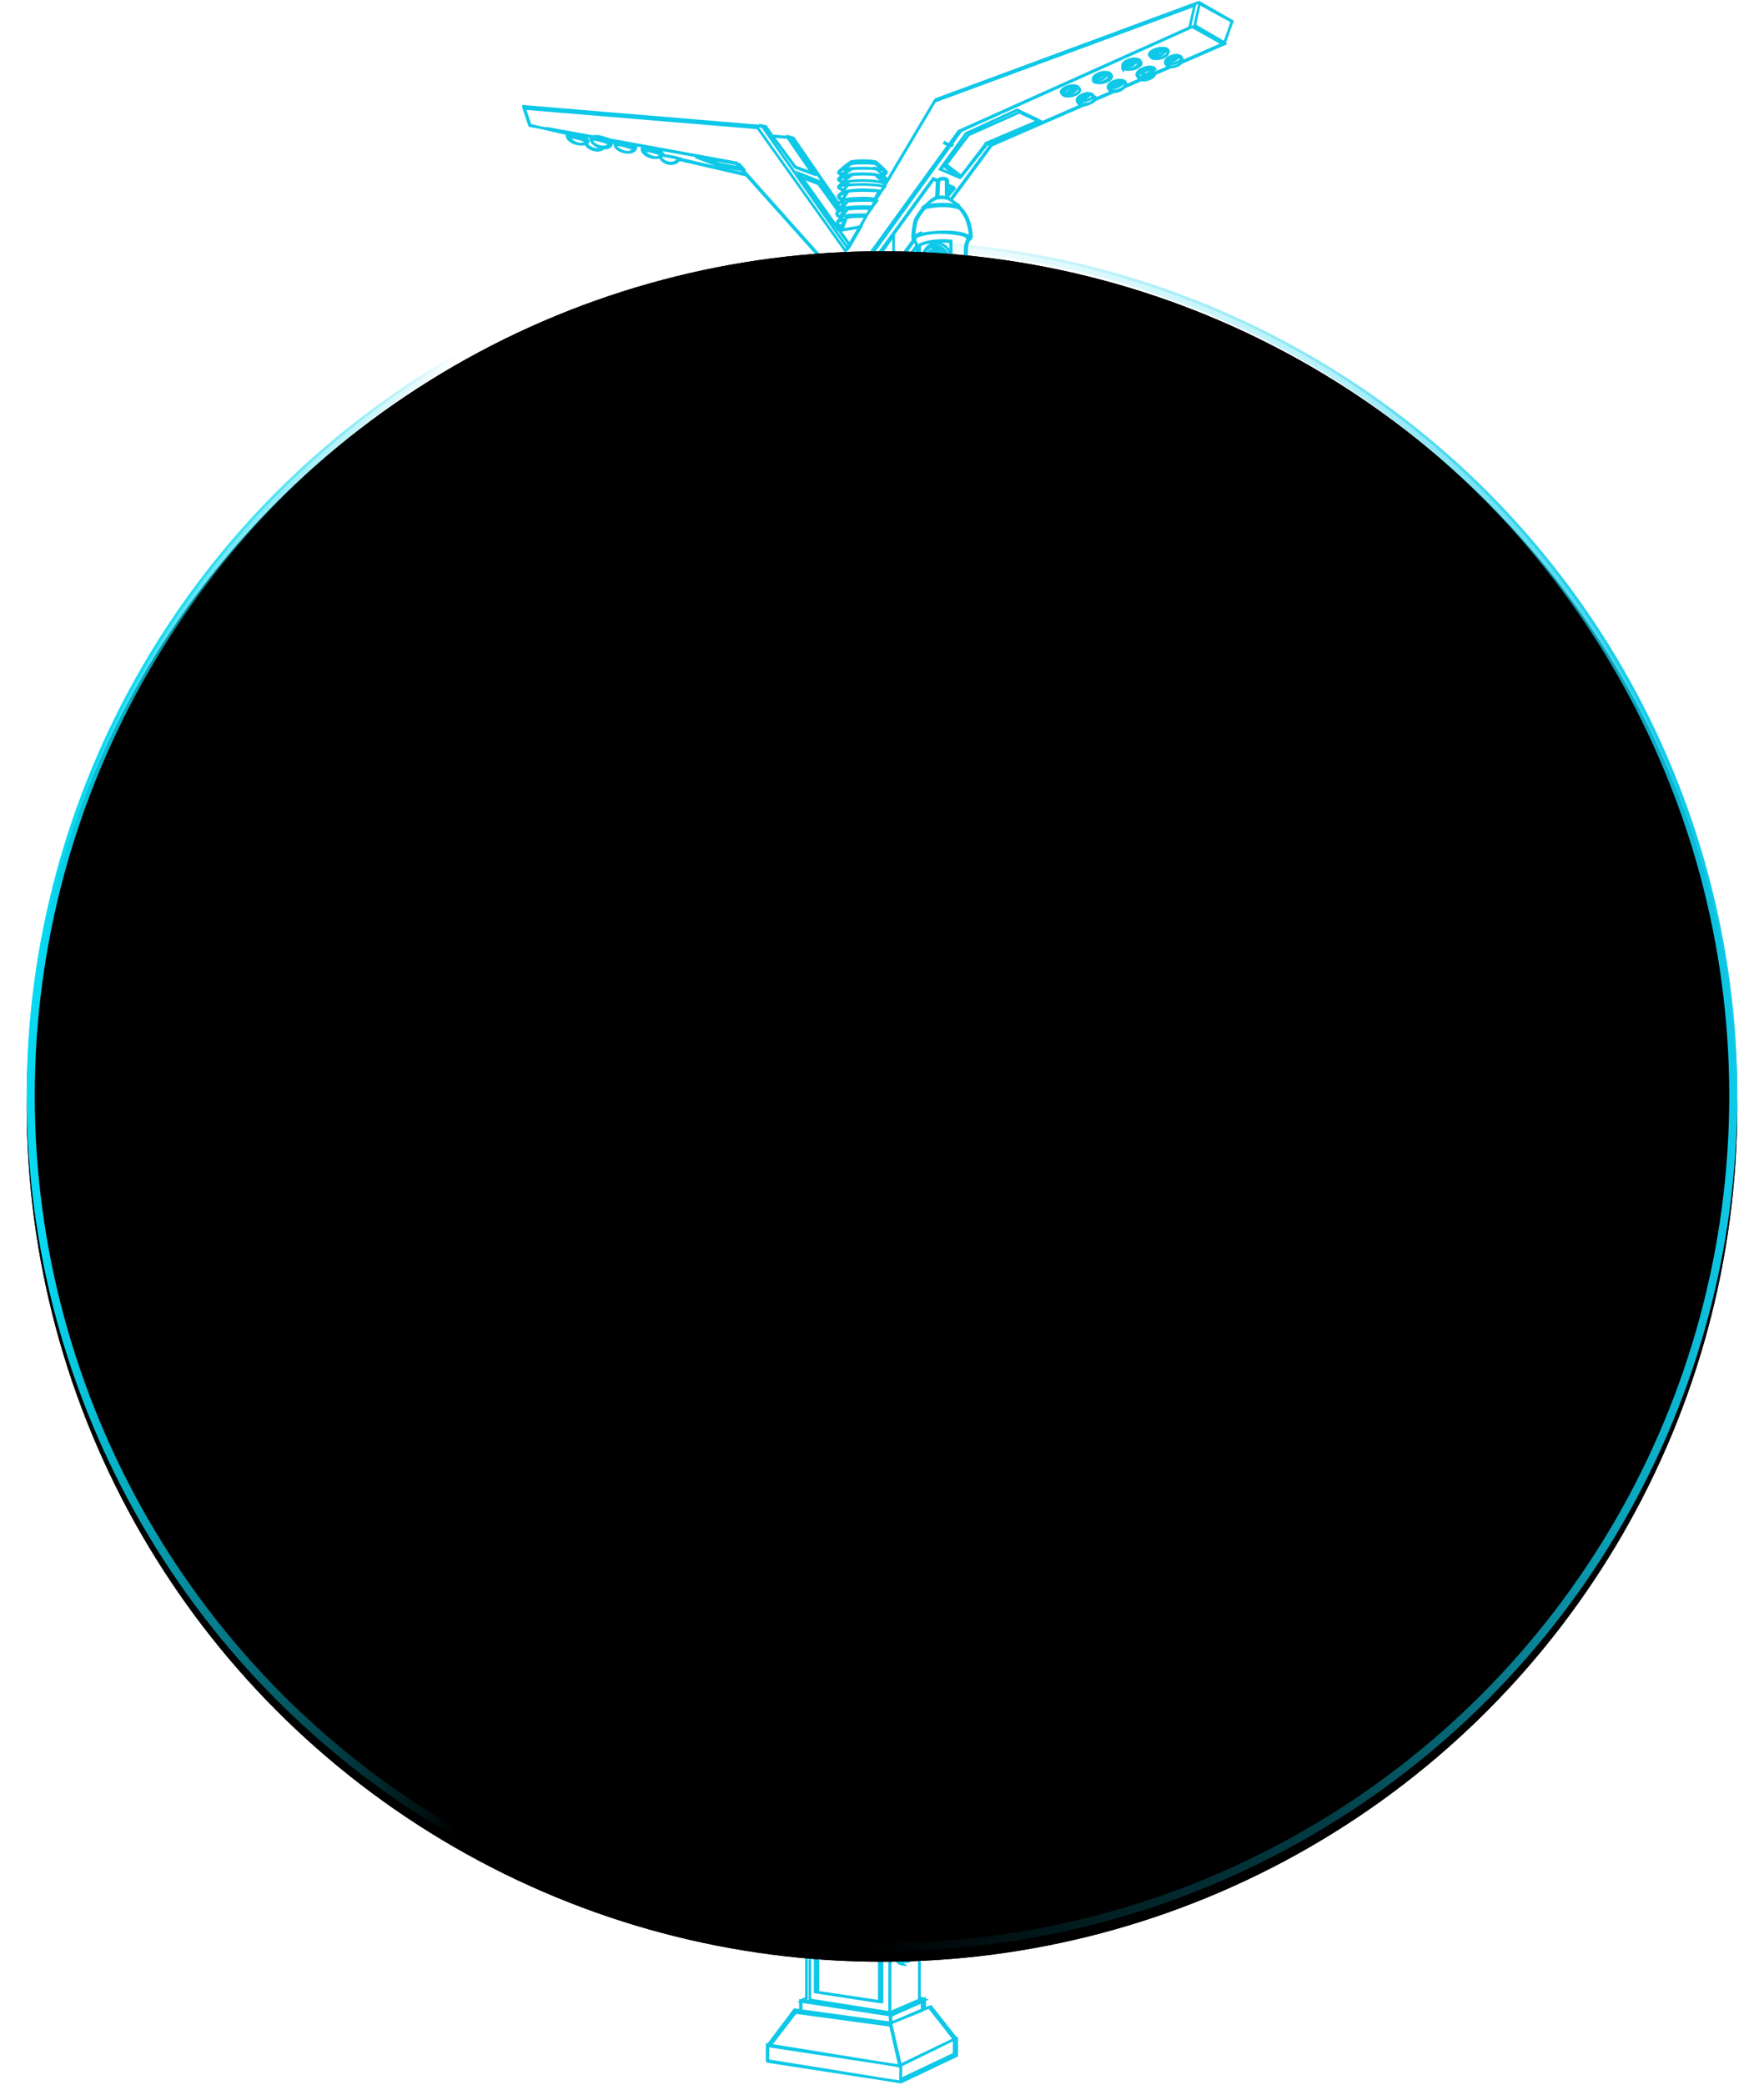 <?xml version="1.0" encoding="UTF-8"?>
<svg width="660px" height="780px" viewBox="0 0 660 780" version="1.1" xmlns="http://www.w3.org/2000/svg" xmlns:xlink="http://www.w3.org/1999/xlink">
    <title>灯杆</title>
    <defs>
        <linearGradient x1="100%" y1="50%" x2="1.027%" y2="50%" id="linearGradient-1">
            <stop stop-color="#0ECAE9" offset="0%"></stop>
            <stop stop-color="#0CCFEC" stop-opacity="0.296" offset="23.946%"></stop>
            <stop stop-color="#0BD1ED" stop-opacity="0" offset="51.171%"></stop>
            <stop stop-color="#0AD3EE" stop-opacity="0" offset="75.59%"></stop>
            <stop stop-color="#08D8F1" offset="100%"></stop>
        </linearGradient>
        <circle id="path-2" cx="320" cy="409" r="320"></circle>
        <filter x="-1.1%" y="-0.8%" width="102.2%" height="102.2%" filterUnits="objectBoundingBox" id="filter-3">
            <feGaussianBlur stdDeviation="1" in="SourceGraphic"></feGaussianBlur>
        </filter>
        <filter x="-1.6%" y="-1.2%" width="103.1%" height="103.1%" filterUnits="objectBoundingBox" id="filter-4">
            <feOffset dx="0" dy="2" in="SourceAlpha" result="shadowOffsetOuter1"></feOffset>
            <feMorphology radius="1" operator="erode" in="SourceAlpha" result="shadowInner"></feMorphology>
            <feOffset dx="0" dy="2" in="shadowInner" result="shadowInner"></feOffset>
            <feComposite in="shadowOffsetOuter1" in2="shadowInner" operator="out" result="shadowOffsetOuter1"></feComposite>
            <feGaussianBlur stdDeviation="2" in="shadowOffsetOuter1" result="shadowBlurOuter1"></feGaussianBlur>
            <feColorMatrix values="0 0 0 0 0.031   0 0 0 0 0.847   0 0 0 0 0.945  0 0 0 0 0" type="matrix" in="shadowBlurOuter1"></feColorMatrix>
        </filter>
        <circle id="path-5" cx="320" cy="409" r="320"></circle>
        <filter x="-1.6%" y="-1.2%" width="103.1%" height="103.1%" filterUnits="objectBoundingBox" id="filter-6">
            <feGaussianBlur stdDeviation="2" in="SourceGraphic"></feGaussianBlur>
        </filter>
        <filter x="-2.0%" y="-1.7%" width="104.1%" height="104.1%" filterUnits="objectBoundingBox" id="filter-7">
            <feOffset dx="0" dy="2" in="SourceAlpha" result="shadowOffsetOuter1"></feOffset>
            <feMorphology radius="3" operator="erode" in="SourceAlpha" result="shadowInner"></feMorphology>
            <feOffset dx="0" dy="2" in="shadowInner" result="shadowInner"></feOffset>
            <feComposite in="shadowOffsetOuter1" in2="shadowInner" operator="out" result="shadowOffsetOuter1"></feComposite>
            <feGaussianBlur stdDeviation="2" in="shadowOffsetOuter1" result="shadowBlurOuter1"></feGaussianBlur>
            <feColorMatrix values="0 0 0 0 0.031   0 0 0 0 0.847   0 0 0 0 0.945  0 0 0 0 0" type="matrix" in="shadowBlurOuter1"></feColorMatrix>
        </filter>
    </defs>
    <g id="页面-1" stroke="none" stroke-width="1" fill="none" fill-rule="evenodd">
        <g id="默认" transform="translate(-774, -109)">
            <g id="杆图" transform="translate(747, 110)">
                <g id="灯杆" transform="translate(37, 0)">
                    <path d="M438.133,0 L451,7.088 L448.006,15.349 L448.157,15.435 L431.943,22.497 C431.422,23.1 430.512,23.638 429.46,23.912 C429.056,24.011 428.642,24.064 428.226,24.067 L428.045,24.07 L421.361,26.975 C420.854,27.61 419.911,28.183 418.813,28.468 C418.41,28.569 417.995,28.621 417.58,28.624 L417.569,28.624 L410.611,31.649 C410.115,32.304 409.151,32.9 408.024,33.193 C407.62,33.294 407.206,33.346 406.79,33.349 L406.717,33.349 L398.94,36.73 C398.425,37.347 397.501,37.9 396.429,38.178 C396.137,38.254 395.839,38.304 395.539,38.33 L360.996,53.353 L345.935,73.747 L345.714,73.578 L360.691,53.286 L359.064,52.52 L349.311,65.229 L349.321,65.237 L349.142,65.459 L349.12,65.442 L341.741,62.298 L351.44,48.927 L370.578,40.112 L378.823,44.085 L359.408,52.366 L360.88,53.06 L360.857,53.106 L394.818,38.333 C394.433,38.292 394.06,38.164 393.728,37.958 C393.513,37.799 393.37,37.563 393.326,37.303 L393.352,37.321 C393.093,37.145 392.934,36.855 392.923,36.543 C392.923,35.582 394.222,34.505 395.871,34.076 C396.793,33.748 397.811,33.823 398.675,34.284 C398.905,34.454 399.04,34.723 399.039,35.008 L398.961,34.946 C399.178,35.095 399.322,35.326 399.364,35.582 L399.376,35.712 C399.376,35.903 399.325,36.099 399.229,36.293 L406.13,33.295 C405.849,33.232 405.58,33.119 405.336,32.96 C405.13,32.821 404.987,32.611 404.932,32.373 L404.972,32.402 C404.714,32.225 404.555,31.936 404.544,31.623 C404.544,30.662 405.842,29.585 407.491,29.156 C408.414,28.828 409.432,28.903 410.296,29.364 C410.516,29.523 410.653,29.772 410.67,30.042 C410.822,30.19 410.924,30.384 410.959,30.595 L410.971,30.727 C410.971,30.893 410.932,31.063 410.859,31.232 L416.96,28.581 C416.66,28.52 416.372,28.404 416.112,28.234 C415.922,28.097 415.787,27.899 415.728,27.676 C415.473,27.504 415.312,27.212 415.307,26.897 C415.307,25.937 416.606,24.859 418.255,24.431 C419.177,24.103 420.195,24.178 421.059,24.639 C421.268,24.793 421.399,25.03 421.42,25.286 L421.345,25.223 C421.552,25.376 421.693,25.6 421.742,25.849 L421.76,26.002 C421.76,26.181 421.715,26.365 421.63,26.548 L427.495,23.999 C427.235,23.934 426.986,23.826 426.759,23.678 C426.553,23.536 426.413,23.321 426.363,23.081 L426.383,23.094 C426.121,22.918 425.957,22.63 425.941,22.315 C425.941,21.354 427.24,20.277 428.889,19.849 C429.815,19.52 430.838,19.595 431.706,20.056 C431.917,20.219 432.048,20.465 432.067,20.729 L431.992,20.666 C432.241,20.85 432.393,21.136 432.407,21.445 C432.407,21.646 432.35,21.852 432.245,22.056 L447.507,15.409 L436.121,9.022 L349.583,47.927 L345.948,52.963 L346.286,53.159 L346.143,53.405 L345.78,53.194 L311.021,101.333 L310.956,101.333 L303.659,102.086 L305.477,102.877 L306.873,102.71 L312.873,101.947 L339.17,65.764 L340.78,66.465 L340.663,66.737 L339.261,66.114 L324.312,86.69 L324.33,86.69 L324.33,98.905 L331.889,88.699 C331.814,88.623 331.735,88.551 331.653,88.481 C331.622,88.468 331.596,88.433 331.574,88.379 L331.51,88.403 C331.479,88.285 331.477,88.163 331.503,88.046 C331.365,86.684 331.903,82.529 332.497,81.056 C334.083,78.15 336.264,75.611 338.898,73.604 L340.352,72.748 L340.637,67.01 C340.706,66.605 340.942,66.247 341.287,66.023 C342.051,65.627 342.934,65.541 343.756,65.775 L344,65.855 C344.065,65.855 344.585,66.244 344.585,66.633 L344.583,68.131 L346.779,69.1 L344.688,71.917 L344.583,71.835 L344.585,72.903 C346.022,73.869 347.389,74.937 348.674,76.097 C350.635,77.87 352.037,80.175 352.712,82.73 C353.194,84.304 353.439,85.94 353.439,87.585 C353.409,88.138 353.051,88.619 352.531,88.806 C352.008,89.726 351.718,90.76 351.687,91.817 C351.687,93.544 351.544,97.503 351.44,99.321 C351.453,100.222 351.113,101.094 350.492,101.748 C350.133,102.057 349.666,102.211 349.194,102.176 C348.791,102.896 348.268,103.541 347.649,104.085 C346.145,105.411 344.2,106.129 342.195,106.097 L342.183,106.123 C340.141,106.13 338.192,105.272 336.82,103.76 L336.639,103.761 C336.378,103.759 335.956,103.726 335.492,103.481 L335.483,103.488 L335.448,103.457 C334.992,103.204 334.5,102.743 334.081,101.904 C333.577,100.454 333.272,98.943 333.172,97.412 C333.172,95.785 333.118,92.77 333.018,91.259 L324.33,103.02 L324.328,103.828 L325.771,104.37 L325.771,105.85 L324.328,105.362 L324.328,107.013 L325.823,107.577 L325.771,109.031 L324.328,108.543 L324.33,109.822 L324.275,109.822 L334.587,113.587 L334.756,119.494 L334.732,119.492 L334.912,119.558 L329.366,120.305 L329.366,122.989 L330.043,123.206 L325.836,123.349 L325.836,124.269 L329.004,125.4 L329.004,132.942 L325.602,133.423 L325.602,135.91 L329.004,137.096 L329.004,144.462 L329.51,144.626 L325.797,145.132 L325.796,344.976 L328.069,345.076 L328.069,336.231 C328.076,333 330.694,330.383 333.925,330.376 L379.888,330.376 C380.446,330.377 380.987,330.457 381.498,330.604 L381.498,330.428 L383.315,330.428 C386.544,330.435 389.158,333.054 389.158,336.283 L389.158,452.18 C389.13,455.388 386.524,457.976 383.315,457.983 L381.03,457.983 L381.031,457.869 C380.662,457.943 380.279,457.982 379.888,457.983 L333.925,457.983 C330.694,457.976 328.076,455.359 328.069,452.128 L328.069,439.394 L325.836,439.394 L325.836,640.203 L329.056,640.748 L329.044,640.809 L329.225,640.748 L329.225,648.537 L325.848,649.728 L325.848,651.942 L329.018,652.541 L329.173,652.483 L329.173,660.285 L325.836,661.547 L325.836,661.978 L330.369,662.456 L330.354,662.592 L330.614,662.505 L330.614,664.283 L336.86,665.37 L336.924,665.348 L336.937,665.383 L337.106,665.413 L337.106,672.384 L333.964,673.682 L333.964,746.525 L335.798,746.896 L335.781,746.975 L335.976,746.884 L335.976,750.713 L338.326,749.817 L347.811,761.864 L347.947,761.799 L347.947,768.108 L327.186,778 L277.302,770.315 L277.301,764.262 L277.289,764.253 L277.301,764.236 L277.302,764.175 L277.346,764.175 L287.287,750.96 L323.461,755.939 L323.278,752.993 L289.767,747.857 L289.767,751.219 L289.481,751.219 L289.481,747.52 L289.643,747.544 L291.727,746.614 L291.727,673.747 L288.157,673.266 L288.157,666.178 L288.266,666.147 L288.274,666.101 L288.387,666.113 L295.012,664.257 L295.012,662.323 L295.085,662.331 L295.077,662.297 L300.01,661.094 L300.01,660.207 L296.531,659.856 L296.531,652.301 L299.842,652.577 L299.842,648.461 L296.609,648.069 L296.609,640.501 L299.802,640.811 L299.802,438.823 L297.815,438.823 L297.817,450.272 C297.853,453.367 295.38,455.908 292.286,455.958 L290.13,455.958 L290.13,455.788 C289.675,455.9 289.205,455.958 288.728,455.958 L245.998,455.958 C242.769,455.951 240.156,453.332 240.156,450.103 L240.156,337.944 C240.156,334.716 242.769,332.097 245.998,332.09 L288.728,332.09 C291.962,332.09 294.584,334.711 294.584,337.944 L294.584,450.103 C294.584,451.656 293.967,453.145 292.869,454.243 C292.208,454.904 291.405,455.391 290.531,455.673 L292.286,455.672 C295.202,455.595 297.516,453.189 297.479,450.272 L297.478,438.823 L295.467,438.823 L295.467,431.008 L297.478,431.008 L297.478,352.704 L295.817,352.704 L295.817,345.071 L297.478,345.071 L297.479,337.775 C297.523,334.856 295.205,332.446 292.286,332.375 L290.572,332.375 L290.572,332.09 L292.286,332.09 C293.773,332.11 295.192,332.721 296.229,333.787 C297.266,334.853 297.838,336.288 297.817,337.775 L297.815,345.071 L303.958,345.071 L307.829,340.787 L307.56,148.119 L307.617,148.119 L304.257,144.716 L300.088,145.132 L300.089,345.006 L299.803,345.006 L299.803,146.391 L296.285,144.82 L296.817,144.82 L296.817,137.356 L299.806,137.052 L299.881,133.384 L296.817,133.643 L296.817,125.66 L299.894,125.311 L299.894,123.378 L296.35,123.726 L296.348,121.124 L290.299,119.143 L290.83,119.082 L290.831,113.198 L290.948,113.185 L301.139,112.046 L301.141,111.354 L299.712,111.354 L299.712,109.848 L299.842,109.835 L301.141,109.687 L301.141,108.271 L299.699,108.446 L299.699,106.837 L301.141,106.652 L301.141,105.061 L299.647,105.24 L299.647,103.63 L301.141,103.44 L301.141,99.768 L269.842,64.659 L244.148,58.732 L244.073,58.835 C243.36,59.731 242.271,60.256 241.116,60.247 L241.116,60.247 C240.793,60.25 240.471,60.215 240.156,60.143 C239.002,59.952 237.973,59.307 237.299,58.351 C237.116,58.067 237.031,57.734 237.053,57.402 L237.052,57.404 C236.482,57.802 235.801,58.01 235.105,58.001 C234.668,57.995 234.232,57.943 233.806,57.845 C231.755,57.378 230.132,55.989 230.184,54.742 L230.184,54.6 C230.262,54.431 230.366,54.249 230.496,54.21 C231.637,54.096 232.789,54.198 233.889,54.511 L234.3,54.639 C236.195,55.054 237.455,55.327 237.715,56.093 C237.771,56.184 237.771,56.3 237.715,56.391 L237.624,56.391 C237.606,56.597 237.543,56.793 237.443,56.968 C238.123,57.071 240.422,57.429 242.428,57.832 C243.035,57.958 243.63,58.136 244.207,58.364 L244.31,58.364 L244.275,58.468 L269.512,64.289 L268.075,62.677 L258.593,60.896 L250.711,57.897 L250.789,57.624 L266.015,60.367 L265.63,59.935 L194.501,46.977 L203.144,48.971 L203.118,49.079 C204.039,49.055 204.958,49.171 205.844,49.423 L206.255,49.55 C208.15,49.965 209.41,50.238 209.67,51.017 C209.723,51.104 209.723,51.215 209.67,51.302 L209.579,51.367 C209.551,51.618 209.457,51.855 209.31,52.054 L209.306,52.003 C209.306,53.159 210.604,54.392 212.461,54.807 C213.491,55.092 214.587,54.918 215.472,54.344 C215.302,54.319 215.134,54.288 214.967,54.249 C212.915,53.782 211.293,52.393 211.344,51.16 L211.344,51.017 C211.344,50.835 211.526,50.653 211.656,50.627 C212.798,50.505 213.95,50.607 215.05,50.926 L215.46,51.056 C217.356,51.471 218.615,51.757 218.875,52.523 C218.931,52.614 218.931,52.73 218.875,52.821 L218.784,52.821 C218.757,53.228 218.541,53.598 218.2,53.821 C217.633,54.216 216.956,54.42 216.265,54.405 C216.145,54.404 216.024,54.399 215.904,54.39 L216.006,54.301 C215.318,54.933 214.407,55.265 213.474,55.223 C213.111,55.222 212.749,55.179 212.396,55.093 C210.576,54.677 209.202,53.53 209.035,52.332 L208.994,52.367 L208.994,52.367 C208.423,52.748 207.746,52.939 207.06,52.912 C206.623,52.907 206.187,52.855 205.761,52.756 C203.71,52.289 202.087,50.9 202.139,49.667 L202.139,49.511 C202.187,49.345 202.299,49.205 202.451,49.122 L202.508,49.118 L188.48,45.882 L188.376,45.863 L186,38.814 L186.221,38.827 L274.199,46.175 L274.206,46.184 L276.16,46.603 L278.393,49.797 L284.534,50.29 L286.586,50.887 L286.612,50.926 L303.652,75.312 C303.713,75.233 303.76,75.183 303.763,75.175 C303.925,75.004 304.243,74.754 304.846,74.499 L307.032,71.038 C305.566,71.321 304.656,71.673 304.387,71.956 C304.257,72.099 303.971,72.397 304.049,72.709 C304.127,73.02 304.413,73.254 305.451,73.527 L305.244,73.812 C304.296,73.552 303.776,73.228 303.646,72.787 C303.595,72.401 303.742,72.016 304.036,71.761 C304.179,71.613 304.435,71.464 304.793,71.319 L305.553,70.119 L305.473,70.098 C304.285,69.786 303.685,69.406 303.685,68.97 C303.685,68.759 303.834,68.565 304.102,68.388 L304.088,68.373 C304.503,67.942 304.931,67.523 305.371,67.119 C304.231,66.838 303.685,66.501 303.685,66.088 C303.685,65.886 303.838,65.7 304.114,65.532 L304.101,65.517 C304.47,65.16 304.849,64.813 305.236,64.477 C304.268,64.249 303.685,63.991 303.685,63.518 C303.685,63.314 303.841,63.127 304.121,62.958 L304.101,62.934 C305.462,61.619 306.95,60.44 308.541,59.416 C311.488,59.013 314.476,59.013 317.422,59.416 C318.854,60.441 320.162,61.631 321.317,62.96 L321.301,62.976 C321.563,63.14 321.707,63.321 321.707,63.518 C321.707,63.889 321.254,64.194 320.329,64.463 C320.672,64.811 321.001,65.171 321.317,65.543 C321.566,65.714 321.707,65.893 321.707,66.088 C321.707,66.488 321.01,66.683 320.043,66.94 C320.433,67.348 320.81,67.77 321.171,68.205 L340.105,36.257 L340.157,36.244 L438.133,0 Z M277.039,764 L277,769.944 L326.896,778 L327,772.1 L277.039,764 Z M347,762 L327.101,771.568 L327,777 L347,767.515 L347,762 Z M287.665,752 L278,764.583 L327,772 L323.485,756.831 L287.665,752 Z M337.602,750 L335.125,750.941 L323,756.123 L326.588,772 L347,762.008 L337.602,750 Z M335,748 L323,753.254 L323.168,756 L335,751.263 L335,748 Z M334.475,747 L334.475,747.716 L334.382,747.716 L323.228,752.598 L291.586,747.677 L291.586,747.113 L290,747.823 L323.739,753 L336,747.31 L334.475,747 Z M334,674 L324.107,677.519 L324.067,677.519 L323.147,677.421 L323,752 L334,747.278 L334,674 Z M293.025,674 L293,747.257 L322.86,752 L323,677.315 L293.025,674 Z M295.153,677 L319,679.888 L319,748 L295,744.315 L295,677 L295.153,677 Z M296,678 L296,744.412 L320,748 L320,680.821 L296,678 Z M331.08,691.248 C331.986,691.865 331.972,693.431 331.972,693.521 L331.974,717.254 C331.993,717.36 332.001,717.467 332,717.575 L332,727.361 C332,727.361 331.993,727.382 331.973,727.419 L331.972,728.389 C331.972,728.569 331.707,732.601 329.463,732.897 L329.045,732.999 C328.78,733.006 328.517,732.967 328.272,732.885 L328.404,732.858 C328.239,732.895 328.071,732.92 327.902,732.935 L327.902,732.935 C327.239,732.963 326.586,732.772 326.062,732.396 C325.366,731.768 324.983,730.904 325.003,730.007 L325.003,694.985 L325.003,694.985 C324.93,693.209 326.185,691.617 328.041,691.133 C328.647,691.045 329.26,691.01 329.873,691.029 C330.287,690.952 330.721,691.029 331.08,691.248 Z M331.734,729.184 L332,729 C330.572,730.04 328.831,730.674 327,730.823 C327.108,731.497 327.445,732.13 327.97,732.634 C328.11,732.731 328.263,732.81 328.424,732.869 L328.482,732.858 L328.482,732.858 L328.482,732.889 C328.815,733 329.179,733.03 329.535,732.969 C331.172,732.754 331.626,730.113 331.734,729.184 Z M325,731 L325.019,731.14 C325.14,731.974 325.541,732.753 326.169,733.357 C326.704,733.744 327.343,733.964 328,734 L327.899,733.927 L327.899,733.927 C327.127,733.17 326.645,732.193 326.517,731.153 C326.119,731.127 325.376,731.042 325,731 Z M326.856,696 L325.138,696 L325.138,730.796 L325.138,730.796 L325.14,730.887 L326.862,731 C326.859,730.949 326.858,730.898 326.858,730.847 L326.856,696 Z M331.806,694.111 L332,694 C330.568,694.866 328.921,695.366 327.222,695.448 C327.148,695.454 327.075,695.456 327.001,695.456 L327,730.849 L327,730.849 L327.007,731 L327.226,730.984 C328.894,730.812 330.482,730.204 331.808,729.227 L331.807,728.589 C331.449,728.962 330.682,729.493 329.091,729.779 L328.62,729.818 C328.2,729.862 327.79,729.674 327.568,729.335 L327.568,719.379 C327.571,719.093 327.632,718.809 327.748,718.544 C328.087,717.783 328.794,716.524 329.938,716.379 L330.158,716.365 C330.678,716.368 331.176,716.567 331.54,716.918 C331.643,717.017 331.732,717.125 331.808,717.242 L331.806,694.111 Z M329.749,716 C328.88,716 328.318,717.41 328.117,718.016 C328.041,718.251 328.002,718.502 328,718.754 L328,728.717 C328.039,728.785 328.162,728.964 328.465,729 L328.466,721.179 C328.469,720.532 328.794,719.954 329.282,719.73 L330.999,718.944 L330.999,717.595 C331.011,717.174 330.884,716.766 330.648,716.465 C330.445,716.207 330.178,716.047 329.893,716.009 L329.749,716 Z M331,720 L328.859,720.704 C328.357,720.885 328.022,721.308 328.002,721.786 L328,729 C328.073,728.994 328.152,728.985 328.237,728.971 C330.503,728.606 331,727.755 331,727.682 L331,720 Z M330.331,717.057 C330.731,717.199 330.998,717.578 330.997,718.003 C331.037,718.484 330.694,718.912 330.217,718.976 C329.803,719.069 329.376,718.89 329.151,718.529 C328.927,718.169 328.954,717.705 329.22,717.374 C329.485,717.043 329.931,716.916 330.331,717.057 Z M330.01,717.02 C329.63,717.02 329.29,717.46 329.29,718 C329.29,718.54 329.63,718.98 330.01,718.98 C330.39,718.98 330.71,718.54 330.71,718 C330.71,717.46 330.49,717.02 330.01,717.02 L330.01,717.02 Z M330.886,696.04 C330.961,696.109 331.004,696.221 331,696.338 L331,712.277 C330.99,712.511 330.874,712.718 330.701,712.808 L328.381,713.947 C328.343,713.973 328.301,713.986 328.258,713.986 C328.211,714.005 328.16,714.005 328.113,713.986 C328.041,713.919 327.999,713.813 328,713.701 L328,697.71 C328.013,697.474 328.128,697.265 328.299,697.166 L330.618,696.04 C330.703,695.987 330.802,695.987 330.886,696.04 Z M330.939,696 L328.184,697.179 C328.08,697.228 328.009,697.336 328,697.46 L328,714 L328.061,714 L330.816,712.821 C330.92,712.772 330.991,712.664 331,712.54 L331,696.067 L330.939,696 Z M330.555,692.001 L330.555,692.001 C330.352,692.006 330.15,692.035 329.958,692.089 C328.37,692.53 327.279,693.679 327.186,694.997 L327,694.996 C328.782,695.045 330.536,694.639 332,693.838 C331.988,693.59 331.905,692.558 331.236,692.165 C331.04,692.049 330.799,691.991 330.555,692.001 Z M329,692 L328.976,692 C328.735,692.013 328.495,692.036 328.257,692.07 C326.898,692.439 325.973,693.645 326.001,695 L326.975,694.999 L326.982,694.878 C327.081,693.639 327.854,692.547 329,692 Z M288,667 L288,673.261 L291.521,673.707 L291.521,673.714 L322.939,677 L323,670.944 L288,667 Z M337,666 L324.062,670.761 L324,677 L333.823,673.551 L333.83,673.571 L337,672.311 L337,666 Z M294.923,664 L289,665.749 L323.71,670 L336,665.048 L330.276,664.014 L330.276,665.503 L321.843,668.334 L294.923,665.354 L294.923,664 Z M295.105,662 L295,665.051 L322,668 L322,665.074 L295.105,662 Z M330,663 L322,665.488 L322,668 L330,665.657 L330,663 Z M312.899,659 L312.899,662.123 L308.432,663.263 L308.406,663.263 L300.283,662.447 L300.283,661.073 L296,662.096 L322.949,665 L331,662.387 L326.725,661.948 L326.725,663.03 L322.218,664.546 L322.192,664.546 L314.069,663.73 L314.069,660.555 L312.899,659 Z M313,662 L313,664.287 L321,665 L321,663.447 L313.718,662.919 L313,662 Z M325,661 L321.573,662.351 L321,662.301 L321,664 L325,662.569 L325,661 Z M308,657 L304.492,660.396 L300,659.973 L300,660.756 L300.001,660.757 L300.001,662.227 L308,663 L308,657 Z M309.382,655 L308,656.484 L308.04,656.484 L308.039,663 L312,661.923 L312,658.501 L309.382,655 Z M309.397,648 L304.573,652.954 L304.508,652.941 L297,652.341 L297,659.07 L304.534,659.808 L309.565,654.767 L312.132,657.972 L312.132,657.957 L312.361,658.259 L312.39,658.295 L312.389,658.296 L313.808,660.172 L313.809,660.171 L314.674,661.41 L322,662 L322,655.066 L314.442,654.38 L312.136,651.464 L312.132,651.465 L312.131,651.457 L309.397,648 Z M329,653 L322,655.331 L322,662 L329,659.683 L329,653 Z M313,649 L313,654.301 L313.667,655.23 L321.441,656 L324.987,654.568 L324.988,652.409 L325,652.412 L325,650.15 L321.814,651.354 L320.894,651.272 L320.894,655.9 L320.601,655.9 L320.601,651.245 L314.28,650.684 L313,649 Z M308.5,651 C309.328,651 310,651.672 310,652.5 C310,653.328 309.328,654 308.5,654 C307.672,654 307,653.328 307,652.5 C307,651.672 307.672,651 308.5,651 Z M308.5,651 C307.892,651 307.344,651.367 307.113,651.93 C306.881,652.493 307.013,653.139 307.446,653.567 C307.878,653.994 308.526,654.118 309.086,653.881 C309.646,653.643 310.007,653.091 310,652.482 C309.99,651.661 309.321,651 308.5,651 Z M326.001,652 L326,654 L329,652.666 L326.001,652 Z M312.029,646 L312.029,651.19 L313.971,653 L313.971,647.707 L312.029,646 Z M308,645 L303.893,649.099 L300,648.654 L300,652.658 L304.379,653 L308,649.404 L308,645 Z M309.231,643 L308,644.302 L308.026,644.302 L308.025,648.756 L309.244,647.472 L311.962,651 L311.964,646.389 L312,646.388 L309.231,643 Z M311.239,585 L307.511,585 L302.178,641.648 L297,641.153 L297,648.16 L303.848,649.007 L309.388,643.067 L315.356,650.401 L322.528,651 L329,648.681 L329,641.426 L322.269,643.732 L316.883,643.067 L316.883,642.963 L311.239,585 Z M314.033,584 L312,584.694 L317.561,642.377 L322.618,643 L329,640.803 L326.145,640.316 L321.859,641.884 L319.684,641.392 L319.684,641.288 L314.033,584 Z M321,439 L313.431,439 L313.04,439.431 L313.227,583.036 L313,583.036 L313.073,583.91 L319.129,641.6 L321,642 L321,439 Z M325,439 L322.789,439 L321.001,439.091 L321,642 L325,640.531 L325,439 Z M304.572,439 L300.001,439 L300,641.831 L301.755,642 L307.229,585.342 L307.283,585.341 L307.269,585.303 L307.999,585.064 L308,443.497 L304.572,439 Z M309.5,635 C310.881,635 312,636.119 312,637.5 C312,638.881 310.881,640 309.5,640 C308.119,640 307,638.881 307,637.5 C307,636.119 308.119,635 309.5,635 Z M309,636 C307.895,636 307,636.895 307,638 C307,639.105 307.895,640 309,640 C310.105,640 311,639.105 311,638 C311,636.895 310.105,636 309,636 Z M312.956,583 L311.866,583 L308,585 L310.969,585 L313,583.946 L312.956,583 Z M308,444 L308,585 L311.559,583.705 L311.561,445.118 L311.824,445.118 L311.823,583.656 L313,583.656 L312.843,444.756 L309.092,445.262 L308,444 Z M380.452,331 L334.561,331 C331.493,331.007 329.007,333.496 329,336.567 L329,431.759 L329.013,431.759 L329.013,439.701 L329,439.701 L329,452.433 C329.007,455.504 331.493,457.993 334.561,458 L380.452,458 C383.518,457.993 386,455.502 386,452.433 L386,336.567 C386,333.498 383.518,331.007 380.452,331 Z M383.818,331.002 L382,331 C384.615,331.761 386.505,333.968 386.505,336.571 L386.505,452.482 C386.505,455.027 384.698,457.193 382.174,458 L383.818,458 C387.235,457.992 390,455.501 390,452.43 L390,336.571 C390,333.5 387.235,331.009 383.818,331.002 Z M288.415,333 L245.572,333 C242.492,333.007 240,335.492 240,338.556 L240,450.444 C240,453.508 242.492,455.993 245.572,456 L288.415,456 C291.497,455.993 293.993,453.51 294,450.444 L294,338.556 C294,335.487 291.5,333 288.415,333 Z M381,339 L381,449 L332,449 L332,339 L381,339 Z M381,339 L332,339 L332,448 L381,448 L381,339 Z M290,342 L290,445.257 L244,446 L244,342 L290,342 Z M290,343 L245,343 L245,446 L290,445.196 L290,343 Z M312.996,441 L310,445 L313,444.571 L312.996,441 Z M304.27,431 L298,431 L298,438.677 L299.97,438.677 L299.971,438.677 L304.824,438.677 L308.287,443.616 L308.285,443.617 L309.508,445 L314.002,439.392 L321.235,439.391 L323,439.296 L322.999,431.468 L314.826,431.468 L309.316,437.274 L304.27,431 Z M329,432 L324.001,432 L324,440 L329,440 L329,438.07 L326.2,438.07 L326.2,433.775 L329,433.775 L329,432 Z M298,431 L296,431 L296,439 L298,439 L298,431 Z M328,434 L325,434.001 L325,437 L328,436.999 L328,434 Z M307,434 L309.873,437 L313,434.234 L307,434 Z M309.397,347 L304.32,352.796 L300,352.796 L300,431.36 L304.361,431.36 L306.442,433.693 L308.151,433.764 L308.151,350.334 L312.633,350.334 L312.633,350.491 L312.782,433.958 L312.89,433.963 L312.887,434 L314,432.945 L314,351.578 L309.397,347 Z M308,351 L308,433.831 L312,434 L311.852,351.013 L308,351 Z M313,352 L313,432 L313.913,431.149 L321,431.149 L321,352.602 L313.763,352.745 L313,352 Z M323.221,352 L322,352.031 L322,431 L325,431 L325,352.157 L323.221,352 Z M325,353 L325,432 L328,432 L328,353.17 L325,353 Z M300,353 L298,353 L298,431 L300,431 L300,353 Z M298,345 L296.038,345.001 L296,352 L298,351.999 L298,345 Z M309.383,340 L308.201,341.343 L308.202,341.579 L307.994,341.579 L304.239,345.849 L298,345.848 L298,352.999 L304.226,353 L309.164,347.006 L314.669,352.829 L323,352.649 L322.967,345.638 L314.27,345.639 L309.383,340 Z M323,345 L323.036,352.624 L325.235,352.79 L325.236,352.771 L325.54,352.771 L325.539,352.813 L328,353 L328,351.242 L325.291,351.242 L325.291,346.855 L328,346.855 L328,345.226 L323,345 Z M328,347 L325,347 L325,350 L328,350 L328,347 Z M322.076,142 L321,142.1 L321,344.897 L322.846,344.898 L325.236,345 L325.237,144.227 L328,143.863 L322.076,142 Z M312.929,340.001 L309,340 L314.013,345 L316,344.999 L312.929,342.144 L312.929,340.001 Z M321,142 L313.89,142.638 L313.195,143.471 L313.195,150.203 L313,338.642 L313,340.822 L316.229,344 L321,344 L321,142 Z M308,149 L308.255,341 L309.388,339.681 L309.441,339.746 L312,339.746 L312,151.19 L309.513,150.518 L309.475,150.572 L308,149 Z M312.1,150 L312.1,339 L313.62,339 L313.9,150.301 L312.1,150 Z M313,144 L309,149.004 L313,150 L313,144 Z M322.885,135 L315.245,135.721 L310.184,142.083 L305.212,136.754 L298,137.472 L298,144.464 L300.962,144.464 L300.961,144.486 L305.212,144.074 L310.171,149 L314.279,143.836 L314.279,143.822 L314.291,143.822 L315.065,142.852 L323,142.084 L322.885,135 Z M297,145.23 L300,146.77 L300,145.27 L297,145.23 Z M323,135 L323.11,142.079 L329,144 L329,137.126 L323,135 Z M308,137 L308,140.441 L309.355,142 L312,138.428 L309.411,138.428 L309.367,138.488 L308,137 Z M304.637,133 L300.086,133.344 L300,137.046 L304.707,136.595 L304.762,136.648 L308,140 L308,136.301 L304.637,133 Z M312.936,133 L309,138 L311.961,138 L313,136.671 L312.936,136.671 L312.936,133 Z M323,123 L315.724,123.71 L310.248,129.811 L305.354,124.647 L298,125.457 L298,132.697 L300.913,132.456 L300.982,132.451 L301.068,132.443 L305.418,132.102 L310.235,137 L315.387,130.532 L323,129.987 L323,123 Z M321,131 L313.958,131.458 L313,132.52 L313,136 L313.578,135.355 L321,134.739 L321,131 Z M321.876,131 L321,131.064 L321,135.044 L321.917,134.959 L325,136 L325,131.987 L321.876,131 Z M325,131.051 L325,132.949 L328,132.377 L325,131.051 Z M323,123 L323,130.014 L329,132 L329,125.16 L323,123 Z M312,122 L308,122.468 L308,128.349 L309.481,130 L312,127.039 L312,122 Z M308,122 L300,122.915 L300,125.033 L304.766,124.487 L304.822,124.544 L308,128 L308,122 Z M313.879,122 L312.121,122.134 L312.121,127 L313.879,125.659 L313.879,122 Z M321,121 L313,121.83 L313,125 L314.136,123.817 L321,123.183 L321,121 Z M321.368,121 L321,121.038 L321,123.085 L321.976,122.992 L324.989,124 L324.989,123.004 L325,123.003 L325,122.084 L321.368,121 Z M322,116 L297,118.998 L297,123 L300.259,122.645 L312.277,121.161 L312.277,121.154 L312.343,121.153 L322,119.961 L322,116 Z M326,121.303 L326,122.697 L329,122.555 L326,121.303 Z M322,117 L322,120.72 L328.999,123 L329,119.633 L322,117 Z M323.791,116 L292,119.475 L296.701,121 L296.703,119.665 L296.819,119.652 L322.302,116.913 L329.647,119.551 L329.646,120.199 L334,119.627 L323.791,116 Z M324,110 L324,115.275 L335,119 L334.832,113.697 L324,110 Z M324,110 L292.001,113.517 L292,119 L324,115.462 L324,110 Z M317.91,109 L301,111.192 L301,112 L320,109.551 L317.91,109 Z M317.968,108 L300,110.03 L300,111 L301.303,111 L318,109.143 L317.968,108 Z M318,108 L318.03,109.277 L320.802,110 L323,109.72 L318,108 Z M318.139,107 L318,107.013 L318,108.345 L318.236,108.323 L324.443,109.836 L324.447,109.837 L324.483,109.846 L324.585,109.871 L324.584,109.877 L325,110 L325,108.883 L318.139,107 Z M318,107 L302,108.725 L302,110 L318,108.382 L318,107 Z M317,105 L317,105.98 L325,108 L325,107.292 L323.619,106.896 L323.529,106.897 L323.528,106.87 L317,105 Z M318,105 L317.894,105.012 L317.894,105.054 L317.603,105.054 L317.603,105.045 L300,107.054 L300,108 L318,106.124 L318,105 Z M318.139,103 L318,103.016 L318,104.554 L318.277,104.522 L325,107 L325,105.281 L318.139,103 Z M318,103 L302,104.631 L302,106 L318,104.268 L318,103 Z M334.268,90.535 C334.167,91.431 333.258,100.004 335.492,102.318 C336.253,102.844 336.93,102.671 336.939,102.662 L337.056,102.649 L337.056,102.725 C338.305,104.093 340.069,104.908 341.941,104.991 L342.293,104.998 C345.033,105.053 347.587,103.684 349,101.423 C347.353,101.046 346.159,99.629 346.129,97.964 C345.907,95.119 345.854,90.002 345.841,89.138 C344.859,89.037 338.418,88.503 334.268,90.535 Z M317,102 L317,102.98 L325,105 L325,104.302 L317,102 Z M318,101 L313.403,101.528 L313.318,101.633 L305.621,102.45 L305.561,102.427 L300,103.065 L300,104 L318,102.124 L318,101 Z M324.348,87 L318,96.205 L318,101.589 L318.201,101.563 L324.348,104 L324.35,103.192 L333,90.848 C332.997,90.734 332.986,90.635 332.975,90.556 C332.881,90.177 332.737,89.817 332.549,89.485 L332.535,89.497 C332.535,89.497 332.518,89.459 332.492,89.393 C332.388,89.215 332.27,89.048 332.141,88.891 L324.35,99.96 L324.348,87 Z M302,101 L302,104 L305,103.589 L303.417,102.848 L303.368,102.853 L302,101 Z M340.507,90 C343.544,90 346,92.913 346,96.507 C346,100.101 343.531,103 340.507,103 C337.469,103 335,100.087 335,96.507 C335,92.927 337.469,90 340.507,90 Z M340.038,91 C337.292,91 335,93.7 335,97.007 C335,100.313 337.229,103 340.038,103 C342.846,103 345,100.366 345,97.007 C345,93.648 342.733,91 340.038,91 Z M340,101.2 C340.442,101.2 340.8,101.558 340.8,102 C340.8,102.442 340.442,102.8 340,102.8 C339.558,102.8 339.2,102.442 339.2,102 C339.2,101.558 339.558,101.2 340,101.2 Z M339,101.2 C339.442,101.2 339.8,101.558 339.8,102 C339.8,102.442 339.442,102.8 339,102.8 C338.558,102.8 338.2,102.442 338.2,102 C338.2,101.558 338.558,101.2 339,101.2 Z M340,101.64 C339.801,101.64 339.64,101.801 339.64,102 C339.64,102.199 339.801,102.36 340,102.36 C340.199,102.36 340.36,102.199 340.36,102 C340.36,101.801 340.199,101.64 340,101.64 L340,101.64 Z M341,100.2 C341.442,100.2 341.8,100.558 341.8,101 C341.8,101.442 341.442,101.8 341,101.8 C340.558,101.8 340.2,101.442 340.2,101 C340.2,100.558 340.558,100.2 341,100.2 Z M339,101.64 C338.801,101.64 338.64,101.801 338.64,102 C338.64,102.199 338.801,102.36 339,102.36 C339.199,102.36 339.36,102.199 339.36,102 C339.36,101.801 339.199,101.64 339,101.64 Z M332.278,87.853 C331.872,88.161 331.991,88.7 332.133,89.097 C332.479,89.539 332.734,90.049 332.88,90.597 C333.037,91.542 333.116,95.516 333.116,97.484 C333.206,98.759 333.439,100.019 333.81,101.242 C332.774,97.541 333.507,91.333 333.548,90.998 L333.548,90.921 L333.613,90.921 C338.154,88.591 345.47,89.419 345.535,89.432 L345.666,89.432 L345.667,89.973 C345.674,91.374 345.712,96.018 345.954,98.623 C345.919,100.272 347.094,101.693 348.715,102 L348.716,101.924 L348.886,101.924 C349.302,101.973 349.72,101.846 350.037,101.575 C350.603,100.976 350.908,100.181 350.888,99.361 C350.993,97.549 351.137,93.6 351.137,91.892 C351.16,90.891 351.411,89.911 351.871,89.023 L351.999,88.787 L352,88.499 C351.99,87.647 351.726,86.715 345.012,86.131 C337.304,85.484 332.841,87.425 332.278,87.853 Z M318,97 L314,102 L318,101.538 L318,97 Z M437,1 L339.624,36.924 L319.247,71.213 L319.248,71.226 L319.24,71.224 L306.351,92.914 L273.48,46.837 L186,39.548 L188.178,46.01 L265.236,60.008 L265.262,60.046 L300.531,99.5 L300.531,99.467 L302.553,102 L310.239,101.212 L344.846,53.41 L343.373,52.556 L343.516,52.311 L345.014,53.18 L348.697,48.091 L348.736,48.078 L435.078,9.348 L437,1 Z M341,100.64 C340.801,100.64 340.64,100.801 340.64,101 C340.64,101.199 340.801,101.36 341,101.36 C341.199,101.36 341.36,101.199 341.36,101 C341.36,100.801 341.199,100.64 341,100.64 L341,100.64 Z M339.263,92.001 C339.393,91.993 339.521,92.043 339.618,92.137 C339.691,92.208 339.742,92.3 339.765,92.401 L339.78,92.504 C339.783,92.624 339.747,92.741 339.681,92.836 C340.287,92.765 340.914,92.847 341.511,93.089 C343.088,93.728 344.13,95.353 344.126,97.166 C344.146,97.522 344.123,97.871 344.062,98.205 C344.137,98.021 344.309,97.894 344.508,97.894 C344.78,97.894 345,98.132 345,98.424 C345,98.717 344.78,98.954 344.508,98.954 C344.236,98.954 344.015,98.717 344.015,98.424 C343.629,100.06 342.299,101.326 340.642,101.457 C340.011,101.551 339.385,101.482 338.807,101.274 C338.832,101.334 338.844,101.401 338.844,101.47 C338.844,101.763 338.624,102 338.352,102 C338.08,102 337.859,101.763 337.859,101.47 C337.859,101.246 337.989,101.054 338.172,100.977 C338.041,100.903 337.914,100.819 337.791,100.727 C337.708,100.887 337.549,100.993 337.367,100.993 C337.095,100.993 336.874,100.756 336.874,100.464 C336.874,100.291 336.951,100.137 337.07,100.04 C337.009,99.967 336.948,99.889 336.89,99.808 C336.851,99.822 336.808,99.828 336.763,99.828 C336.491,99.828 336.271,99.591 336.271,99.298 C336.271,99.157 336.322,99.03 336.405,98.935 C336.311,98.712 336.236,98.482 336.179,98.249 C336.07,98.154 336,98.006 336,97.841 C336,97.743 336.025,97.652 336.068,97.573 C336.033,97.189 336.047,96.801 336.107,96.42 C336.04,96.332 336,96.218 336,96.093 C336,95.867 336.132,95.674 336.317,95.598 C336.414,95.325 336.538,95.06 336.688,94.809 C336.659,94.745 336.642,94.673 336.64,94.597 C336.634,94.456 336.679,94.318 336.767,94.214 C336.855,94.11 336.977,94.047 337.108,94.04 C337.158,94.04 337.206,94.048 337.251,94.062 C337.387,93.917 337.533,93.783 337.685,93.662 C337.639,93.586 337.613,93.492 337.613,93.391 C337.613,93.099 337.833,92.862 338.105,92.862 C338.236,92.864 338.363,92.916 338.462,93.007 C338.5,93.045 338.532,93.089 338.557,93.136 C338.718,93.063 338.886,93.002 339.056,92.954 C338.929,92.859 338.848,92.7 338.848,92.524 C338.848,92.263 339.024,92.042 339.263,92.001 Z M337,100.64 C336.801,100.64 336.64,100.801 336.64,101 C336.64,101.199 336.801,101.36 337,101.36 C337.199,101.36 337.36,101.199 337.36,101 C337.36,100.801 337.199,100.64 337,100.64 Z M342,99.2 C342.442,99.2 342.8,99.558 342.8,100 C342.805,100.214 342.723,100.42 342.572,100.572 C342.42,100.723 342.214,100.805 342,100.8 C341.558,100.8 341.2,100.442 341.2,100 C341.2,99.558 341.558,99.2 342,99.2 Z M342,99.64 C341.801,99.64 341.64,99.801 341.64,100 C341.64,100.199 341.801,100.36 342,100.36 C342.199,100.36 342.36,100.199 342.36,100 C342.36,99.801 342.199,99.64 342,99.64 Z M337.437,93.318 L337.443,93.266 C337.44,93.401 337.389,93.531 337.299,93.632 C337.208,93.739 337.074,93.801 336.933,93.802 L336.894,93.802 C336.813,93.802 336.737,93.784 336.669,93.751 C336.518,93.857 336.374,93.976 336.239,94.105 C336.295,94.166 336.335,94.242 336.356,94.325 L336.371,94.429 C336.379,94.567 336.33,94.701 336.236,94.802 C336.143,94.903 336.013,94.962 335.875,94.965 L335.849,94.965 C335.758,94.965 335.672,94.941 335.597,94.899 L335.492,95.078 L335.492,95.078 C335.426,95.198 335.368,95.319 335.315,95.442 C335.541,95.501 335.705,95.704 335.705,95.946 C335.709,96.085 335.655,96.22 335.556,96.319 C335.457,96.418 335.322,96.472 335.183,96.468 C335.133,96.468 335.085,96.461 335.04,96.449 C335.004,96.69 334.993,96.936 335.004,97.181 C335.059,97.159 335.12,97.148 335.183,97.148 C335.471,97.148 335.705,97.382 335.705,97.671 C335.709,97.811 335.655,97.946 335.556,98.045 C335.457,98.144 335.322,98.197 335.183,98.194 L335.183,98.194 L335.188,98.211 C335.23,98.345 335.28,98.477 335.336,98.606 C335.38,98.592 335.424,98.586 335.47,98.586 C335.759,98.586 335.993,98.82 335.993,99.109 C335.993,99.247 335.939,99.373 335.851,99.466 C335.892,99.52 335.936,99.573 335.982,99.625 L336.087,99.737 C336.095,99.736 336.103,99.736 336.11,99.736 C336.385,99.736 336.61,99.949 336.631,100.218 C337.704,101.015 339.128,101.228 340.414,100.74 C341.979,100.146 343.009,98.64 342.994,96.965 C343.107,94.949 341.595,93.21 339.585,93.044 C338.84,92.933 338.099,93.036 337.437,93.318 Z M344.306,99.261 C344.605,99.385 344.8,99.676 344.8,100 C344.8,100.442 344.442,100.8 344,100.8 C343.676,100.8 343.385,100.605 343.261,100.306 C343.137,100.007 343.206,99.663 343.434,99.434 C343.663,99.206 344.007,99.137 344.306,99.261 Z M340.056,94.193 C341.226,94.635 341.999,95.758 341.995,97.009 C342.087,98.539 340.934,99.859 339.406,99.972 C338.167,100.143 336.953,99.525 336.359,98.424 C335.766,97.322 335.918,95.967 336.741,95.025 C337.564,94.083 338.886,93.751 340.056,94.193 Z M344,99.64 C343.801,99.64 343.64,99.801 343.64,100 C343.64,100.199 343.801,100.36 344,100.36 C344.199,100.36 344.36,100.199 344.36,100 C344.36,99.801 344.199,99.64 344,99.64 Z M336.376,95.546 C335.769,96.642 335.907,98.001 336.722,98.953 C337.537,99.905 338.857,100.248 340.032,99.814 C341.207,99.381 341.988,98.261 341.991,97.007 C342.051,96.276 341.815,95.552 341.336,94.998 C340.857,94.444 340.175,94.107 339.445,94.061 L339.445,94.034 C338.207,93.846 336.983,94.449 336.376,95.546 Z M344,97.64 C343.801,97.64 343.64,97.801 343.64,98 C343.64,98.199 343.801,98.36 344,98.36 C344.199,98.36 344.36,98.199 344.36,98 C344.36,97.801 344.199,97.64 344,97.64 Z M344.306,96.261 C344.605,96.385 344.8,96.676 344.8,97 C344.8,97.442 344.442,97.8 344,97.8 C343.676,97.8 343.385,97.605 343.261,97.306 C343.137,97.007 343.206,96.663 343.434,96.434 C343.663,96.206 344.007,96.137 344.306,96.261 Z M344,96.64 C343.801,96.64 343.64,96.801 343.64,97 C343.64,97.199 343.801,97.36 344,97.36 C344.199,97.36 344.36,97.199 344.36,97 C344.36,96.801 344.199,96.64 344,96.64 Z M344,94.2 C344.442,94.2 344.8,94.558 344.8,95 C344.8,95.442 344.442,95.8 344,95.8 C343.558,95.8 343.2,95.442 343.2,95 C343.2,94.558 343.558,94.2 344,94.2 Z M344,94.64 C343.801,94.64 343.64,94.801 343.64,95 C343.64,95.199 343.801,95.36 344,95.36 C344.199,95.36 344.36,95.199 344.36,95 C344.36,94.801 344.199,94.64 344,94.64 Z M343,93.2 C343.442,93.2 343.8,93.558 343.8,94 C343.8,94.442 343.442,94.8 343,94.8 C342.558,94.8 342.2,94.442 342.2,94 C342.2,93.558 342.558,93.2 343,93.2 Z M343,93.64 C342.801,93.64 342.64,93.801 342.64,94 C342.64,94.199 342.801,94.36 343,94.36 C343.199,94.36 343.36,94.199 343.36,94 C343.36,93.801 343.199,93.64 343,93.64 L343,93.64 Z M342,92.2 C342.442,92.2 342.8,92.558 342.8,93 C342.8,93.442 342.442,93.8 342,93.8 C341.558,93.8 341.2,93.442 341.2,93 C341.2,92.558 341.558,92.2 342,92.2 Z M341,91.2 C341.442,91.2 341.8,91.558 341.8,92 C341.8,92.442 341.442,92.8 341,92.8 C340.558,92.8 340.2,92.442 340.2,92 C340.2,91.558 340.558,91.2 341,91.2 Z M340,91.2 C340.442,91.2 340.8,91.558 340.8,92 C340.8,92.442 340.442,92.8 340,92.8 C339.558,92.8 339.2,92.442 339.2,92 C339.2,91.558 339.558,91.2 340,91.2 Z M341,91.64 C340.801,91.64 340.64,91.801 340.64,92 C340.64,92.199 340.801,92.36 341,92.36 C341.199,92.36 341.36,92.199 341.36,92 C341.36,91.801 341.199,91.64 341,91.64 Z M340,91.64 C339.801,91.64 339.64,91.801 339.64,92 C339.64,92.199 339.801,92.36 340,92.36 C340.199,92.36 340.36,92.199 340.36,92 C340.36,91.801 340.199,91.64 340,91.64 Z M275,46 L307.24,92 L308,90.698 L288.872,63.807 L297,67.062 L304.459,77.706 C304.627,77.594 304.846,77.473 305.13,77.35 L305.42,76.884 L305.28,76.859 C304.327,76.669 303.791,76.357 303.672,75.91 C303.612,75.684 303.695,75.444 303.802,75.249 L286.863,50.645 L285.316,50.18 L294.978,64.121 L287.533,61.415 L287.507,61.376 L278.722,49.521 L278.725,49.52 L276.533,46.332 L275,46 Z M312,84 L304,85.276 L307.991,91 L312,84 Z M335,86 L334.958,86.015 C332.962,86.665 332.307,87.483 332.093,87.989 C332.04,88.119 332.013,88.23 332,88.317 C332.001,88.359 332.001,88.402 332.002,88.446 C332.141,88.617 332.271,88.802 332.392,89 C332.331,88.446 332.347,87.828 332.624,87.479 C332.867,87.174 333.668,86.555 335,86 Z M345.276,86.025 L345,86 C352.252,86.663 352.326,87.842 352.327,89 C352.635,88.806 352.838,88.452 352.854,88.056 L353,88.157 C351.116,86.765 348.182,86.197 345.276,86.025 Z M335.983,76.862 L335.887,76.971 C334.76,78.303 333.776,79.768 332.956,81.338 C332.33,83.49 332.009,85.725 332,87.972 C332.558,87.32 334.077,86.533 338.009,86.097 C341.242,85.731 349.045,85.175 352.994,87.669 L353,88 C352.997,86.333 352.76,84.675 352.295,83.081 C351.72,80.768 350.583,78.654 349,76.943 L349.153,76.996 C343.061,74.851 336.047,76.835 335.983,76.862 Z M289,65 L303.654,85 L304.377,84.891 L304.974,83.495 L304.849,83.472 C303.881,83.284 303.337,82.966 303.216,82.538 C303.085,82.074 303.622,81.521 303.635,81.495 C303.804,81.32 304.127,81.066 304.727,80.809 L305,80.382 L304.849,80.356 C303.881,80.17 303.337,79.862 303.216,79.422 C303.085,78.945 303.622,78.405 303.635,78.379 C303.675,78.337 303.725,78.29 303.787,78.24 L296.258,67.82 L289,65 Z M306.753,80.459 L305,85 L311.912,83.841 L314,80.004 L312.215,80.004 C309.715,79.97 307.967,80.176 306.753,80.459 Z M304.586,81.469 L304.533,81.56 L304.471,81.52 C303.852,81.805 303.545,82.073 303.407,82.226 C303.407,82.226 302.902,82.69 303.017,83.11 C303.131,83.524 303.47,83.777 304.782,84 L306,81 C305.414,81.148 304.951,81.31 304.586,81.469 Z M312.564,77 L312.222,77 C310.138,77 308.548,77.101 307.336,77.248 L307.165,77.27 L305,80 C306.284,79.64 308.482,79.317 312.222,79.354 L314.3,79.354 L316,77.071 C315.558,77.047 314.493,77.005 312.564,77 Z M304.232,77.597 L304.207,77.645 L304.179,77.624 C303.673,77.887 303.43,78.133 303.323,78.269 C303.323,78.269 302.922,78.703 303.014,79.094 C303.105,79.486 303.38,79.723 304.456,79.947 L304.449,80 L306,77 C305.209,77.178 304.64,77.392 304.232,77.597 Z M312.348,74.026 C310.131,74.026 308.464,74.135 307.213,74.291 L305,77 C306.239,76.67 308.344,76.363 311.897,76.34 L312.348,76.338 C314.858,76.338 316.042,76.398 316.346,76.417 L318,74.256 L317.457,74.195 C315.765,74.018 314.055,73.961 312.348,74.026 Z M304.26,74.586 L304.225,74.653 L304.186,74.623 C303.711,74.87 303.465,75.104 303.347,75.249 L303.283,75.327 C303.183,75.451 302.94,75.794 303.014,76.11 C303.106,76.504 303.381,76.744 304.461,76.969 L304.456,77 L306,74 C305.228,74.175 304.667,74.383 304.26,74.586 Z M340.554,73.15 L339.011,73.866 C337.93,74.504 336.923,75.21 336,75.976 C337.646,75.687 343.546,74.782 349,76 L348.879,75.91 L348.879,75.91 C347.745,75.12 346.553,74.381 345.31,73.697 L344.558,73.294 L344.557,73.291 L344.215,73.209 C343.022,72.952 341.763,72.931 340.554,73.15 Z M312.737,70 C310.394,70 308.467,70.199 307.027,70.472 L307.061,70.495 L305,74 C306.197,73.559 308.241,73.155 311.706,73.155 L311.846,73.155 C313.666,73.047 315.491,73.155 317.288,73.478 L319,70.377 C317.453,70.129 312.784,70 312.737,70 Z M341.664,66.328 C341.438,66.504 341.281,66.791 341.233,67.118 L341,72.824 L341.122,72.789 C342.08,72.558 343.069,72.63 344,73 L344,66.736 C344,66.552 343.768,66.302 343.653,66.197 C343.004,65.895 342.284,65.942 341.664,66.328 Z M345,69 L345,72 L347,69.739 L345,69 Z M312.586,68 C310.474,68 308.633,68.105 307.184,68.269 L305,71 C306.591,70.592 309.476,70.262 313.022,70.262 C313.249,70.262 318.302,70.367 319.735,70.579 L321,68.888 L320.974,68.877 C319.714,68.358 316.322,68 312.586,68 Z M304.362,68.719 L304.322,68.744 C304.321,68.744 304.321,68.744 304.321,68.745 L304.267,68.777 C304.092,68.892 304,69.009 304,69.124 C304,69.347 304.453,69.69 305.717,70 L307,68 C305.744,68.197 304.832,68.453 304.362,68.719 Z M312.755,64 C311.228,64 309.889,64.066 308.751,64.174 L308.761,64.199 C307.766,64.912 306.819,65.694 305.928,66.539 L305.914,66.596 L305.877,66.587 C305.579,66.871 305.286,67.163 305,67.461 C306.609,66.854 309.745,66.53 312.755,66.53 C316.083,66.53 319.093,66.91 320.586,67.488 L321,68 C319.907,66.614 318.677,65.352 317.329,64.234 C316.077,64.091 314.545,64 312.755,64 Z M308,65 L307.929,65.009 C305.371,65.299 304,65.809 304,66.202 C304,66.399 304.422,66.714 305.591,67 C306.359,66.289 307.163,65.621 308,65 Z M318.454,65.341 L318,65 C318.84,65.616 319.635,66.284 320.38,66.999 L320.436,67 C321.049,66.84 322,66.605 322,66.42 C322,66.314 321.887,66.2 321.666,66.084 L321.661,66.086 C321.14,65.812 320.055,65.537 318.454,65.341 Z M312.958,62 C311.39,62 310.016,62.061 308.847,62.162 L308.851,62.173 C307.478,62.992 306.188,63.929 305,64.972 C306.596,64.466 309.632,64.191 312.608,64.171 L312.958,64.169 C314.598,64.169 316.275,64.248 317.736,64.4 L317.746,64.379 L317.784,64.405 C319.096,64.544 320.23,64.743 321,65 C320.011,63.973 318.912,63.042 317.72,62.223 C316.422,62.087 314.827,62 312.958,62 Z M371.386,41 L352.377,49.514 L344,60.55 L349.707,65 L359.612,52.538 L359.716,52.493 L359.73,52.468 L359.753,52.479 L379,44.542 L371.386,41 Z M343.053,61 L342,62.441 L348,65 L343.053,61 Z M308,62 L307.987,62.003 C305.392,62.304 304,62.834 304,63.242 C304,63.516 304.459,63.752 305.494,64 C306.294,63.285 307.13,62.617 308,62 Z M318,62 L318.444,62.426 C318.935,62.91 319.405,63.426 319.851,63.971 L319.771,64 C320.673,63.708 321,63.401 321,63.206 C321,63.087 320.902,62.958 320.711,62.827 L320.707,62.83 L320.699,62.819 C320.26,62.524 319.346,62.221 318,62 Z M279,50 L287.509,61.612 L294,64 L284.711,50.463 L279,50 Z M308.755,60.222 C307.413,60.913 306.156,61.705 305,62.589 C306.551,62.161 309.51,61.929 312.411,61.912 L312.751,61.911 C314.341,61.911 315.966,61.977 317.382,62.104 L317.399,62.067 L317.477,62.112 C318.73,62.228 319.814,62.392 320.558,62.604 L321,63 C319.885,61.97 318.64,61.039 317.284,60.222 C314.453,59.926 311.586,59.926 308.755,60.222 Z M253,58 L259.213,60.363 L268,62 L266.618,60.455 L253,58 Z M237.027,57 C236.957,57.364 237.025,57.743 237.218,58.055 C237.887,59.025 238.899,59.677 240.029,59.865 C241.507,60.281 243.079,59.716 244,58.44 C243.467,58.234 242.92,58.072 242.362,57.955 C240.138,57.499 237.614,57.1 237.027,57 Z M231,55 C231.092,56.152 232.573,57.417 234.434,57.81 C235.467,58.154 236.586,58.027 237.528,57.459 C237.612,57.396 237.687,57.321 237.752,57.237 L237.751,57.192 L237.784,57.194 C237.896,57.034 237.971,56.846 238,56.644 C237.502,56.536 237.014,56.376 236.545,56.166 C234.745,55.547 232.884,55.155 231,55 Z M223.925,52.362 L224.36,52.495 C226.361,52.928 227.676,53.212 227.95,54.011 C228.017,54.104 228.017,54.228 227.95,54.322 C227.924,54.331 227.895,54.331 227.868,54.322 C227.824,54.741 227.599,55.12 227.251,55.364 C226.651,55.783 225.931,56.006 225.196,56 C224.734,55.995 224.275,55.941 223.825,55.837 C221.646,55.35 219.933,53.902 220.002,52.603 L220.002,52.454 C220.084,52.265 220.194,52.075 220.331,52.048 C221.54,51.927 222.759,52.034 223.925,52.362 Z M231.117,55.039 L231,55.216 C232.878,55.412 234.73,55.847 236.522,56.513 C236.984,56.778 237.485,56.943 238,57 C237.793,56.348 236.678,56.022 235.099,55.605 L234.798,55.526 C233.612,55.082 232.36,54.917 231.117,55.039 Z M220,53 C220.079,54.152 221.576,55.417 223.441,55.81 C224.475,56.154 225.596,56.027 226.54,55.459 C226.799,55.268 226.967,54.965 227,54.63 C226.504,54.534 226.019,54.378 225.555,54.166 C223.752,53.547 221.888,53.155 220,53 Z M220.13,52.043 C220.074,52.089 220.03,52.149 220,52.219 C221.881,52.415 223.737,52.849 225.532,53.514 C225.995,53.767 226.491,53.931 227,54 C226.792,53.335 225.676,53.022 224.105,52.608 L223.805,52.528 C222.623,52.079 221.371,51.913 220.13,52.043 Z M211,51 C211.092,52.152 212.573,53.417 214.434,53.81 C215.467,54.154 216.586,54.027 217.528,53.459 C217.785,53.264 217.956,52.964 218,52.63 C217.5,52.536 217.012,52.381 216.545,52.166 C214.745,51.547 212.884,51.155 211,51 Z M212.117,50.043 L212,50.22 C213.879,50.408 215.732,50.842 217.522,51.514 C217.99,51.761 218.488,51.925 219,52 C218.793,51.335 217.678,51.022 216.099,50.608 L215.798,50.529 C214.614,50.078 213.36,49.913 212.117,50.043 Z M203.039,50 L203,50 C203.092,51.154 204.573,52.421 206.434,52.815 C207.469,53.155 208.588,53.023 209.528,52.449 C209.785,52.26 209.956,51.964 210,51.633 C209.502,51.525 209.014,51.364 208.545,51.154 C206.758,50.542 204.91,50.154 203.039,50 Z M203.117,50.043 C203.117,50.043 203.104,50.146 203.039,50.22 L203,50.22 C204.879,50.415 206.732,50.854 208.522,51.529 C208.986,51.785 209.487,51.945 210,52 C209.793,51.349 208.667,51.037 207.097,50.61 L206.798,50.529 C205.614,50.078 204.36,49.913 203.117,50.043 Z M399.152,35.009 L399.163,35 C398.446,35.881 397.363,36.488 396.142,36.695 C395.72,36.79 395.287,36.843 394.851,36.855 C394.593,36.858 394.335,36.833 394.083,36.781 C394.025,36.902 393.996,37.022 394,37.138 C394.014,37.35 394.139,37.545 394.341,37.666 C394.851,37.897 395.415,38.009 395.979,37.999 L396.27,37.887 L396.316,37.979 C396.555,37.954 396.791,37.907 397.021,37.838 C398.037,37.618 398.944,37.174 399.483,36.687 L399.429,36.584 L399.679,36.49 C399.854,36.291 399.965,36.089 399.993,35.896 L400,35.774 C399.994,35.563 399.873,35.367 399.674,35.246 C399.511,35.148 399.336,35.069 399.152,35.009 Z M395.952,34.212 C394.322,34.616 392.972,35.689 393,36.539 C393.002,36.709 393.062,36.871 393.167,37 C393.356,36.033 394.682,35.013 396.332,34.588 C397.208,34.293 398.162,34.34 399,34.713 C398.963,34.58 398.879,34.462 398.763,34.379 C397.89,33.94 396.872,33.88 395.952,34.212 Z M397.531,34 L397.531,34.073 C397.168,34.07 396.806,34.129 396.456,34.248 C395.438,34.561 394.551,35.259 394.172,35.961 L394,35.934 C395.511,36.23 397.033,35.515 398,34.063 C397.845,34.017 397.689,33.997 397.531,34 Z M393.227,31.378 C393.437,31.507 393.576,31.7 393.62,31.914 L393.536,31.857 C393.814,32.022 393.986,32.288 394,32.576 C394,33.463 392.594,34.458 390.809,34.853 C390.367,34.945 389.915,34.994 389.46,34.997 C388.906,35.021 388.356,34.9 387.886,34.649 C387.688,34.529 387.545,34.359 387.472,34.166 L387.464,34.182 C387.184,34.019 387.012,33.752 387,33.463 C387,32.576 388.406,31.582 390.191,31.186 C391.189,30.883 392.292,30.953 393.227,31.378 Z M393.054,32 L393.094,32.02 C392.375,32.907 391.291,33.52 390.066,33.731 C389.65,33.822 389.222,33.871 388.793,33.879 L388.793,33.879 C388.549,33.88 388.305,33.862 388.065,33.823 C388.018,33.929 387.997,34.034 388,34.137 C388.014,34.35 388.139,34.545 388.34,34.666 C389.167,35.041 390.133,35.103 391.014,34.839 C392.569,34.489 393.883,33.631 393.993,32.893 L394,32.771 C393.987,32.559 393.861,32.363 393.66,32.242 C393.471,32.136 393.267,32.054 393.054,32 Z M390.492,31.199 C389.116,31.603 387.977,32.626 388,33.461 C388.007,33.609 388.052,33.748 388.127,33.865 L388.119,34 C388.119,33.003 389.306,31.886 390.813,31.441 C391.529,31.161 392.307,31.192 393,31.518 C392.964,31.46 392.919,31.405 392.866,31.36 C392.126,30.944 391.27,30.886 390.492,31.199 Z M392.578,32.004 C392.22,32.009 391.864,32.068 391.518,32.18 C390.478,32.514 389.567,33.239 389.203,33.966 L389,33.934 C390.513,34.233 392.037,33.506 393,32.032 C392.86,32.002 392.719,31.994 392.578,32.004 Z M410.168,30 L410.192,30.014 C409.467,30.909 408.382,31.529 407.156,31.747 C406.734,31.84 406.301,31.89 405.866,31.897 C405.595,31.898 405.324,31.875 405.058,31.827 C405.016,31.931 404.997,32.034 405,32.133 C405.018,32.348 405.142,32.544 405.341,32.67 C405.734,32.847 406.159,32.954 406.591,32.988 L406.7,32.945 L406.724,32.996 C407.16,33.016 407.601,32.961 408.021,32.832 C409.135,32.587 410.119,32.068 410.63,31.522 L410.593,31.448 L410.742,31.392 C410.881,31.216 410.968,31.04 410.993,30.871 L411,30.75 C410.999,30.534 410.877,30.333 410.674,30.213 C410.514,30.125 410.344,30.053 410.168,30 Z M407.961,29.209 C406.326,29.634 404.972,30.71 405,31.588 C405.004,31.738 405.052,31.881 405.136,32 C405.318,31.012 406.652,29.969 408.314,29.535 C409.195,29.23 410.155,29.275 411,29.654 C410.953,29.547 410.878,29.451 410.781,29.379 C409.903,28.941 408.886,28.88 407.961,29.209 Z M409.503,29.003 C409.147,29.007 408.793,29.064 408.448,29.175 C407.393,29.495 406.483,30.224 406.131,30.948 L406,30.924 C406.561,31.052 407.139,31.018 407.687,30.824 C408.612,30.606 409.436,29.974 410,29.053 C409.836,29.008 409.67,28.993 409.503,29.003 Z M405.241,26.372 C405.466,26.514 405.607,26.729 405.631,26.963 L405.536,26.903 C405.814,27.065 405.986,27.327 406,27.611 C406,28.485 404.594,29.465 402.809,29.855 C402.372,29.945 401.924,29.993 401.474,29.996 C400.913,30.024 400.356,29.9 399.886,29.642 C399.671,29.52 399.519,29.338 399.455,29.132 C399.191,28.969 399.02,28.709 399,28.426 C399,27.552 400.406,26.56 402.191,26.183 C403.194,25.885 404.3,25.953 405.241,26.372 Z M404.23,27 C403.516,27.898 402.432,28.523 401.208,28.739 C400.768,28.836 400.317,28.887 399.864,28.89 C399.593,28.892 399.324,28.868 399.06,28.818 C399.017,28.923 398.997,29.027 399,29.128 C399.018,29.344 399.142,29.542 399.34,29.668 C400.169,30.044 401.135,30.103 402.014,29.831 C403.569,29.486 404.883,28.6 404.993,27.857 L405,27.734 C404.987,27.517 404.861,27.318 404.66,27.194 C404.524,27.116 404.38,27.051 404.23,27 Z M401.972,26.21 C400.338,26.616 398.972,27.693 399,28.561 C399.01,28.723 399.071,28.876 399.171,29 C399.33,28.013 400.675,26.952 402.366,26.532 C403.229,26.234 404.17,26.273 405,26.633 C404.953,26.533 404.881,26.445 404.789,26.378 C403.913,25.941 402.894,25.88 401.972,26.21 Z M403.448,27.004 C403.091,27.01 402.735,27.067 402.389,27.176 C401.342,27.495 400.427,28.218 400.068,28.938 L400,28.925 C400.56,29.052 401.136,29.018 401.683,28.824 C402.606,28.601 403.43,27.974 404,27.064 C403.821,27.01 403.635,26.991 403.448,27.004 Z M421.135,26 L421.177,26.023 C420.462,26.919 419.38,27.538 418.156,27.751 C417.729,27.844 417.291,27.894 416.851,27.9 C416.585,27.902 416.32,27.879 416.06,27.832 C416.016,27.935 415.997,28.038 416,28.137 C416.004,28.354 416.132,28.554 416.341,28.671 C416.752,28.856 417.197,28.964 417.648,28.993 L417.924,28.887 L417.979,29 C418.331,28.992 418.683,28.937 419.021,28.833 C420.061,28.605 420.987,28.139 421.521,27.636 L421.47,27.532 L421.703,27.445 C421.864,27.254 421.966,27.061 421.993,26.878 L422,26.756 C421.999,26.539 421.87,26.337 421.66,26.222 C421.495,26.128 421.319,26.054 421.135,26 Z M418.964,24.209 C417.327,24.612 415.972,25.684 416,26.547 C416.001,26.715 416.063,26.875 416.17,27 C416.314,26.016 417.667,24.963 419.359,24.529 C420.225,24.235 421.166,24.272 422,24.625 C421.954,24.527 421.88,24.441 421.787,24.376 C420.909,23.941 419.888,23.881 418.964,24.209 Z M420.503,25.004 C420.143,25.008 419.785,25.066 419.437,25.176 C418.389,25.496 417.481,26.225 417.13,26.95 L417,26.924 C417.561,27.052 418.139,27.018 418.687,26.824 C419.612,26.606 420.436,25.974 421,25.054 C420.837,25.007 420.67,24.992 420.503,25.004 Z M416.239,21.372 C416.477,21.512 416.626,21.734 416.646,21.974 L416.535,21.903 C416.774,22.042 416.934,22.255 416.984,22.492 L417,22.612 C417,23.485 415.592,24.465 413.789,24.855 C413.351,24.946 412.902,24.994 412.451,24.997 C411.893,25.022 411.341,24.898 410.873,24.642 C410.654,24.519 410.501,24.332 410.438,24.121 L410.465,24.135 C410.186,23.973 410.014,23.71 410,23.426 C410,22.553 411.408,21.561 413.197,21.183 C414.198,20.885 415.302,20.953 416.239,21.372 Z M415.142,22 L415.179,22.019 C414.456,22.913 413.374,23.532 412.151,23.749 C411.73,23.842 411.298,23.892 410.864,23.899 C410.593,23.9 410.323,23.877 410.058,23.829 C410.016,23.934 409.997,24.036 410,24.135 C410.018,24.349 410.142,24.545 410.34,24.67 C411.169,25.044 412.135,25.103 413.014,24.832 C414.565,24.491 415.862,23.617 415.99,22.871 L416,22.741 C415.987,22.529 415.861,22.336 415.66,22.218 C415.497,22.127 415.323,22.054 415.142,22 Z M412.963,22.208 C411.326,22.618 409.972,23.705 410,24.58 C410.009,24.733 410.061,24.879 410.148,25 C410.323,24.012 411.661,22.954 413.33,22.533 C414.205,22.231 415.159,22.274 416,22.644 C415.954,22.54 415.879,22.448 415.784,22.378 C414.905,21.942 413.887,21.88 412.963,22.208 Z M414.502,22.004 C414.146,22.007 413.792,22.065 413.448,22.176 C412.401,22.496 411.486,23.225 411.132,23.95 L411,23.924 C411.561,24.052 412.139,24.018 412.687,23.824 C413.612,23.606 414.436,22.974 415,22.052 C414.837,22.008 414.67,21.992 414.502,22.004 Z M431.163,20 C430.448,20.896 429.365,21.514 428.142,21.727 C427.719,21.819 427.287,21.869 426.851,21.876 C426.588,21.878 426.325,21.855 426.067,21.809 C426.019,21.92 425.997,22.031 426,22.137 C426.006,22.35 426.127,22.549 426.327,22.671 C426.697,22.836 427.094,22.94 427.499,22.98 L427.787,22.869 L427.85,23 C428.245,23.004 428.641,22.949 429.021,22.833 C430.666,22.473 432.028,21.516 432,20.758 C431.986,20.543 431.861,20.346 431.659,20.224 C431.504,20.131 431.337,20.056 431.163,20 Z M428.965,20.209 C427.335,20.612 425.972,21.683 426,22.545 C426.01,22.715 426.077,22.874 426.186,23 C426.352,22.023 427.689,20.986 429.358,20.556 C430.224,20.261 431.167,20.3 432,20.658 C431.952,20.549 431.875,20.45 431.775,20.376 C430.901,19.941 429.885,19.881 428.965,20.209 Z M430.516,20.002 L430.516,20.031 C430.155,20.035 429.796,20.093 429.446,20.203 C428.408,20.519 427.506,21.235 427.144,21.951 L427,21.924 C427.559,22.052 428.135,22.018 428.682,21.824 C429.609,21.609 430.436,20.978 431,20.058 C430.843,20.012 430.68,19.994 430.516,20.002 Z M426.239,17.373 C426.464,17.509 426.606,17.719 426.63,17.948 L426.549,17.894 C426.785,18.035 426.941,18.248 426.987,18.485 L427,18.605 C427,19.481 425.592,20.464 423.803,20.855 C423.365,20.946 422.916,20.994 422.465,20.997 C421.903,21.023 421.346,20.898 420.873,20.641 C420.671,20.519 420.526,20.343 420.461,20.145 C420.186,19.981 420.014,19.719 420,19.434 C420,18.557 421.408,17.563 423.197,17.184 C424.198,16.884 425.302,16.953 426.239,17.373 Z M426.139,18 L426.206,18.033 C425.491,18.926 424.408,19.543 423.185,19.755 C422.757,19.847 422.32,19.897 421.88,19.904 C421.605,19.905 421.33,19.88 421.061,19.83 C421.017,19.935 420.997,20.039 421,20.139 C421.018,20.352 421.142,20.547 421.341,20.672 C422.171,21.044 423.14,21.102 424.021,20.833 C425.58,20.492 426.884,19.618 426.993,18.874 L427,18.752 C426.995,18.542 426.873,18.348 426.674,18.231 C426.506,18.135 426.327,18.057 426.139,18 Z M423.973,17.207 C422.331,17.613 420.972,18.691 421,19.56 C421.001,19.722 421.058,19.876 421.157,20 C421.302,19.01 422.658,17.938 424.355,17.515 C425.222,17.22 426.164,17.256 427,17.61 C426.955,17.519 426.888,17.438 426.803,17.375 C425.921,16.942 424.9,16.881 423.973,17.207 Z M425.474,18.001 L425.474,18.03 C425.115,18.034 424.758,18.091 424.41,18.199 C423.366,18.515 422.461,19.232 422.109,19.946 L422,19.925 C422.56,20.051 423.137,20.017 423.684,19.826 C424.611,19.611 425.437,18.983 426,18.069 C425.829,18.016 425.652,17.994 425.474,18.001 Z M438.872,0 L437,8.48 L448.199,15 L451,6.94 L438.872,0 Z" id="形状结合" stroke="#0EC8E8"></path>
                    <g id="椭圆形" filter="url(#filter-3)">
                        <use fill="black" fill-opacity="1" filter="url(#filter-4)" xlink:href="#path-2"></use>
                        <circle stroke="url(#linearGradient-1)" stroke-width="1" stroke-linejoin="square" cx="320" cy="409" r="319.5"></circle>
                    </g>
                    <g id="椭圆形" filter="url(#filter-6)">
                        <use fill="black" fill-opacity="1" filter="url(#filter-7)" xlink:href="#path-5"></use>
                        <circle stroke="url(#linearGradient-1)" stroke-width="3" stroke-linejoin="square" cx="320" cy="409" r="318.5"></circle>
                    </g>
                </g>
            </g>
        </g>
    </g>
</svg>